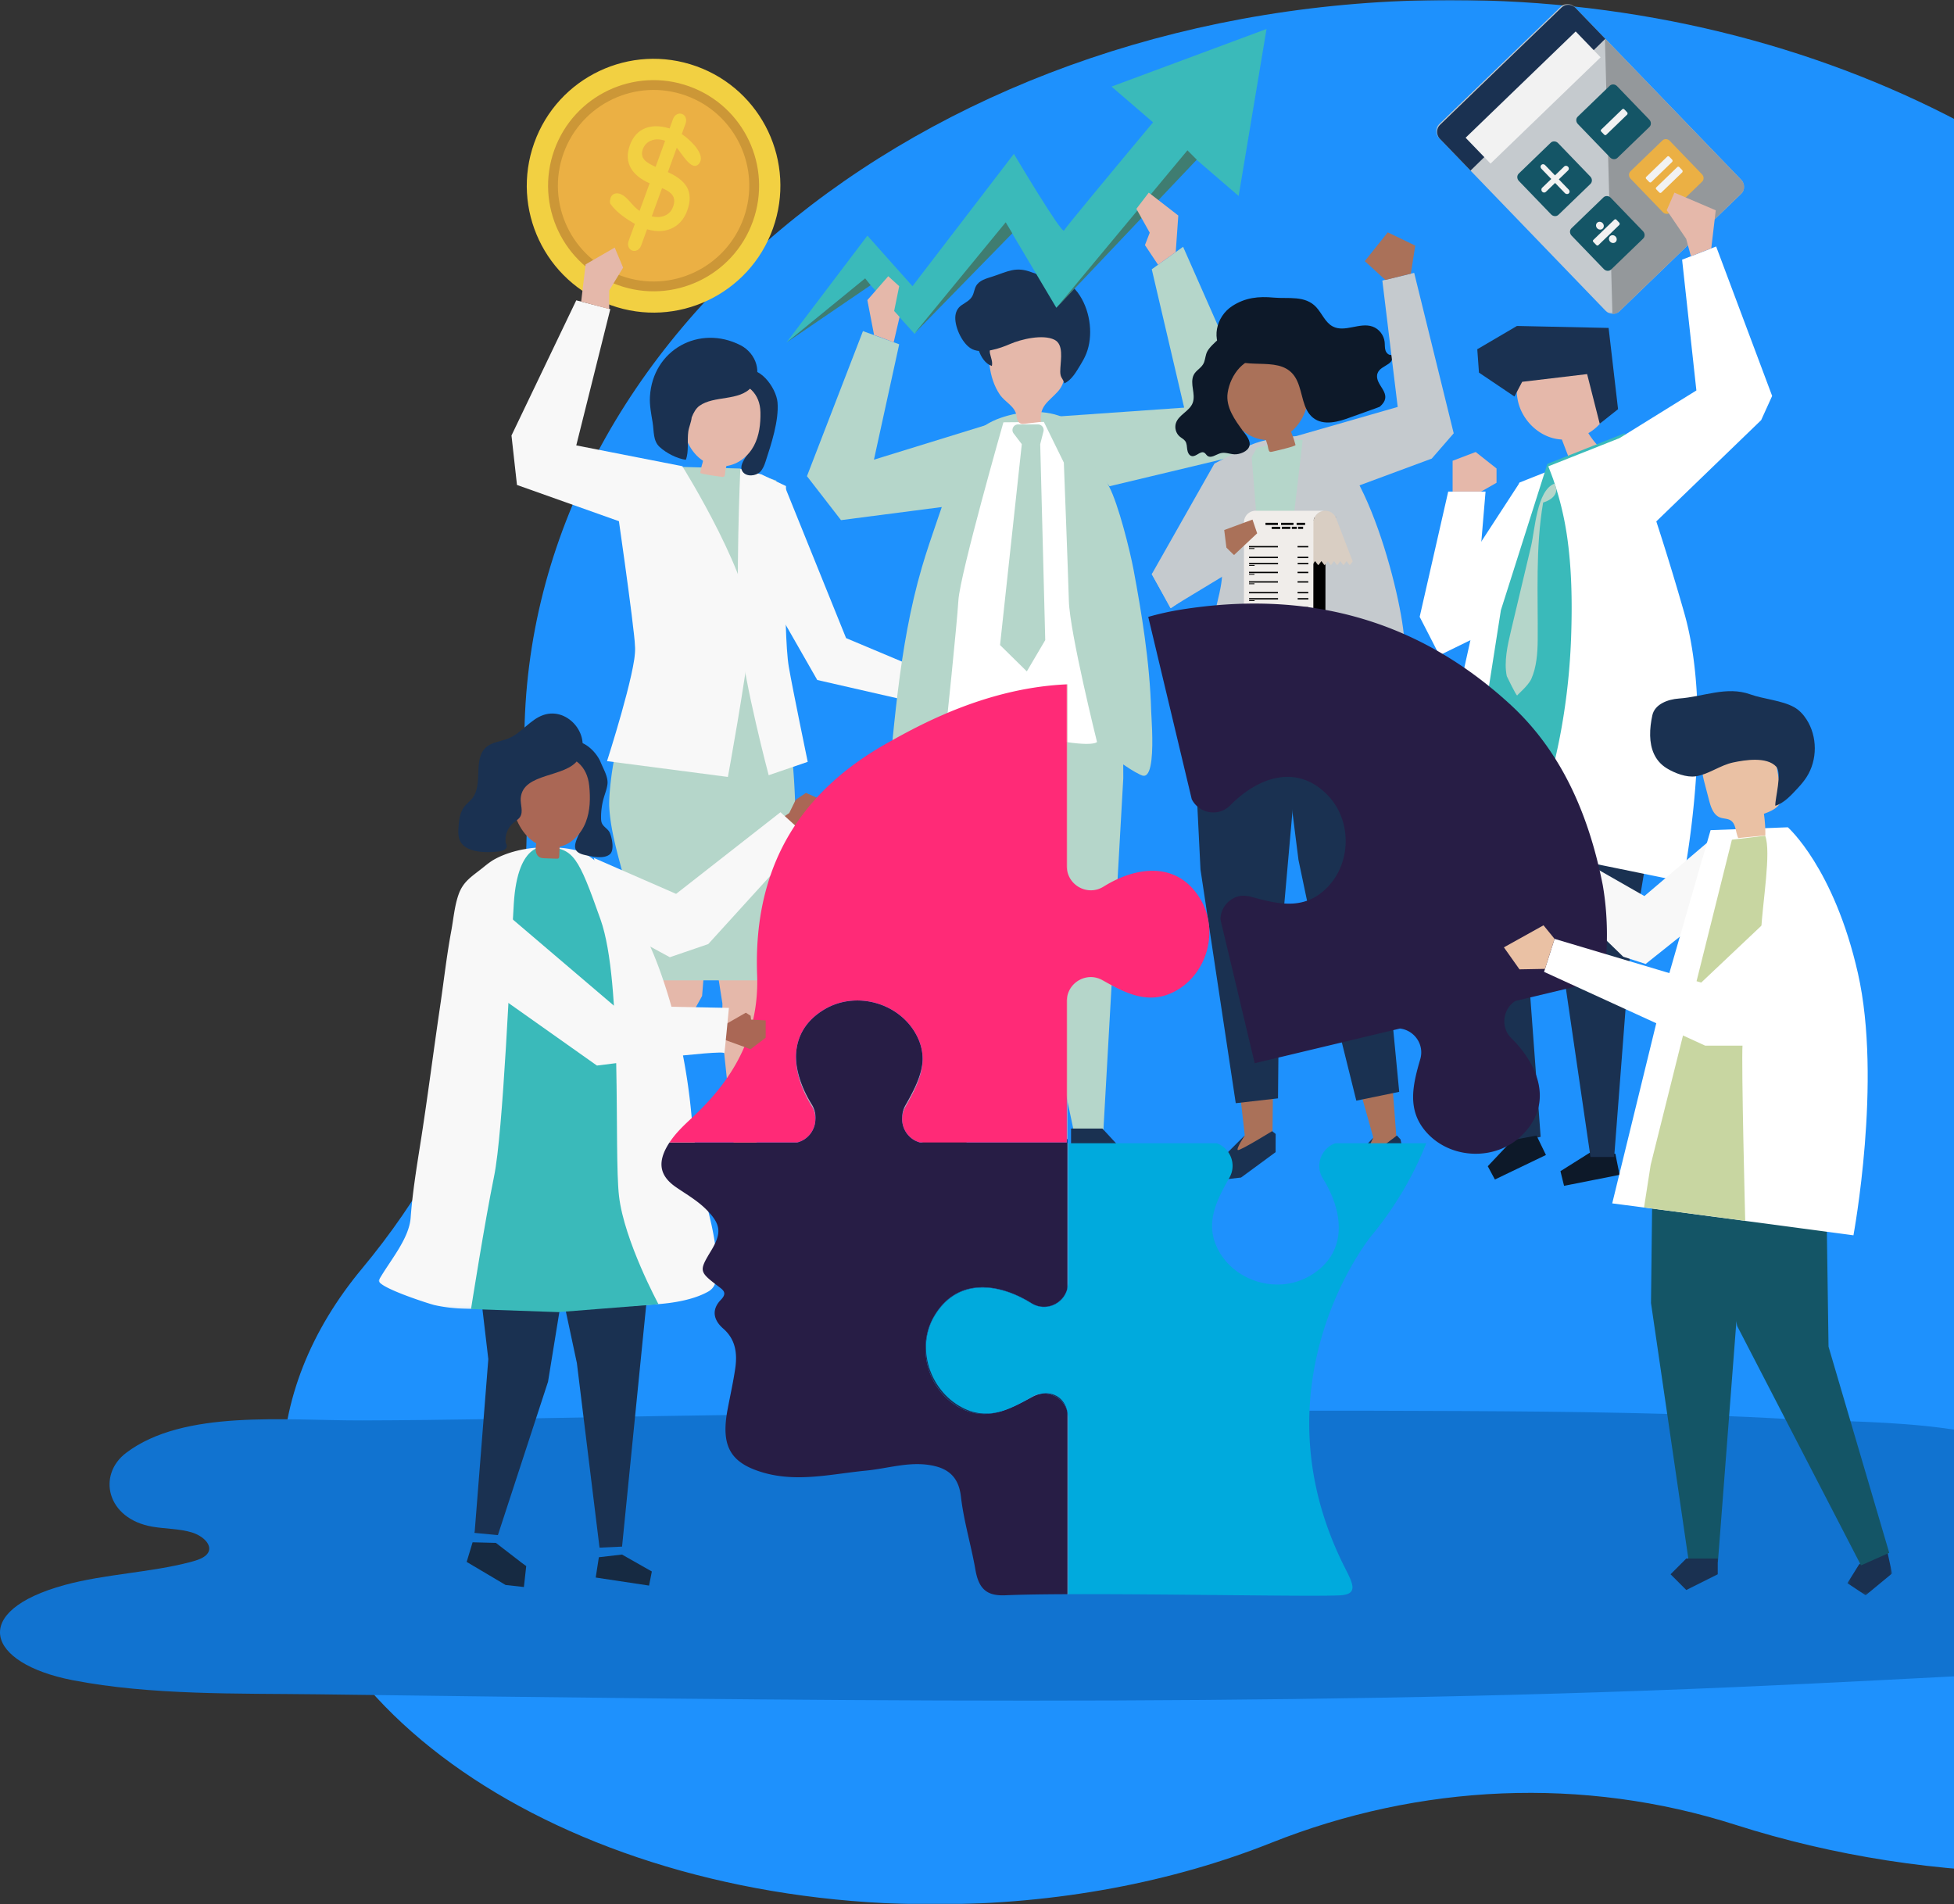 <svg xmlns="http://www.w3.org/2000/svg" xmlns:xlink="http://www.w3.org/1999/xlink" width="748" height="729" viewBox="0 0 748 729">
    <rect x="0" y="0" width="748" height="729" fill="#333333" stroke="none"/>
    <defs>
        <path id="a" d="M0 0h996v729H0z"/>
        <path id="c" d="M.386.514h117.86V119.17H.386z"/>
        <path id="e" d="M0 .096h129.447v176.838H0z"/>
        <path id="g" d="M.198.71h17.107v20.087H.198z"/>
    </defs>
    <g fill="none" fill-rule="evenodd">
        <g transform="translate(108)">
            <mask id="b" fill="#fff">
                <use xlink:href="#a"/>
            </mask>
            <path fill="#1E91FD" d="M865.855 262.855c-39.54-22.937-72.64-55.822-95.068-95.608C715.192 68.634 591.305 0 447.385 0 251.512 0 92.725 127.12 92.725 283.928c0 4.813.15 9.596.447 14.35 4.244 68.219-18.8 134.746-62.564 187.304C11.096 509.017 0 535.922 0 564.532 0 655.367 111.815 729 249.747 729c47.176 0 91.294-8.616 128.927-23.587 56.8-22.599 119.457-25.487 177.691-6.87 37.09 11.855 77.647 18.388 120.142 18.388C852.959 716.93 996 604.329 996 465.43c0-83.107-51.211-156.789-130.145-202.576" mask="url(#b)"/>
        </g>
        <path fill="#1173D0" d="M188.399 543.22c-16.594.266-33.188.467-49.775.517-29.562.088-68.31-4.313-90.375 12.445-11.11 8.439-7.453 25.266 10.17 28.249 4.987.844 10.356.75 15.034 2.188 4.68 1.438 8.386 5.352 5.79 8.34-1.328 1.528-3.883 2.346-6.332 2.989-15.492 4.058-32.664 4.574-48.075 8.768-36.62 9.967-30.298 30 2.993 36.467 29.938 5.814 63.232 5.01 94.098 5.404 180.644 2.304 361.775 5.04 541.418-2.728 38.742-1.674 77.26-3.79 115.835-5.762 17.655-.902 39.75-3.253 39.82-8.522.049-3.669-11.606-6.405-23.093-7.837-20.118-2.508-46.383-4.69-42.581-12.895 1.387-2.993 7.936-5.74 17.031-7.141 7.026-1.084 15.107-1.371 22.724-2.023 7.617-.652 15.425-1.851 18.627-3.984 8.624-5.75-13.093-9.172-28.381-9.696-18.31-.629-33.238-4.67-26.926-10.765 4.397-4.247 18.707-7.119 23.059-11.37 1.75-1.71 1.747-3.549.585-5.301-11.622-17.505-72.334-16.004-94.96-17.315-41.857-2.424-83.903-2.886-125.893-3.103-95.251-.493-190.506.33-285.737 1.606-28.341.38-56.7 1.018-85.056 1.47"/>
        <path fill="#F8F8F8" d="M291 182l9.538 4.495 23.349 57.778L357 258.192 355.302 270l-42.454-9.7-19.527-34.16z"/>
        <path fill="#B5D6CA" d="M349.928 252.12L349 331.2l8.552 101.8h11.626l13.912-93.92L399 245z"/>
        <path fill="#1A3151" d="M370 438.5l-12 6.5-6-6.5 6-6.5h12z"/>
        <path fill="#B5D6CA" d="M429.778 252.12l.222 45.75L422.365 433h-11.32l-18.936-89.671L382 245z"/>
        <path fill="#1A3151" d="M410 438.5l12 6.5 6-6.5-6-6.5h-12z"/>
        <path fill="#B5D6CA" d="M441.03 279.606c.245 7.267.088 16.987-2.969 17.35-.572.068-1.124-.185-1.628-.43-5.316-2.585-9.105-6.24-14.346-8.736-5.492-2.616-11.734-3.986-17.834-4.932-9.1-1.455-18.347-2.328-27.504-2.41-7.87-.07-16.054 3.524-23.495 5.5-2.864.76-5.193 2.85-7.573 4.487-3.513 2.42-5.054 3.378-4.575-1.566.782-8.066 1.594-16.132 2.586-24.175 1.978-16.045 4.67-32.052 9.225-47.584 1.74-5.934 3.747-11.784 5.755-17.634l7.331-21.366c3.038-8.852 8.163-15.088 17.14-18.184 7.756-2.677 17.391-3.408 24.936.337 8.386 4.164 12.376 18.35 16.45 25.931 3.57 6.643 8.071 24.762 9.407 31.924 1.61 8.62 3.095 17.199 4.265 25.755 1.295 9.478 2.209 18.927 2.474 28.32.028 1.04.238 3.943.355 7.413"/>
        <path fill="#FFF" d="M399.6 161.515l-15.49.147s-16.62 58.135-17.231 68.153c-.6 9.836-4.801 49.719-4.801 49.719s17.155.405 36.919 2.815c19.322 4.138 20.946 1.69 20.946 1.69s-10.428-41.917-10.774-53.96c-.354-12.32-1.93-53.003-1.93-53.003l-7.639-15.561z"/>
        <path fill="#B5D6CA" d="M397.356 162.465h-7.626c-1.78 0-2.79 2.04-1.71 3.458l3.131 4.105-8.33 76.896 10.251 10.085 7.05-11.976-1.923-75.005 1.24-4.88a2.152 2.152 0 0 0-2.083-2.683"/>
        <path fill="#E5B8AA" d="M390.206 161.817c.182.158.392.283.634.362.482.158 1.004.1 1.507.042l6.147-.728c-.676-6.28 2.992-7.701 6.566-11.74 3.623-4.094 2.508-9.615 2.304-14.625-.059-1.396-.126-2.833-.715-4.1-1.035-2.221-3.444-3.448-5.783-4.175-5.967-1.857-12.793-1.4-18.048 1.986-1.398.901-2.704 2.033-3.462 3.516-1.167 2.284-.871 5.01-.545 7.557.5 3.912 1.658 7.756 3.868 11.053 2.06 3.073 5.987 4.544 6.438 8.232.117.953.405 2.025 1.09 2.62"/>
        <path fill="#1A3151" d="M378.984 135.363c.347 1.579 1.083 3.175.7 4.745-2.504-.851-4.141-3.415-5.028-6.021-.402-1.181-.695-2.432-.593-3.682.101-1.25.644-2.505 1.63-3.212 1.375-.986 3.843-.598 4.237 1.188.397 1.8-1.471 4.608-.946 6.982"/>
        <path fill="#1A3151" d="M365.687 121.502c.059-1.891.78-3.58 2.468-4.722 1.455-.984 3.133-1.8 4.017-3.364.686-1.214.787-2.716 1.467-3.933 1.232-2.205 3.904-2.855 6.23-3.601 5.816-1.87 8.947-4.028 15.108-1.635 4.38 1.702 10.04 1.93 14.105 4.411 1.698 1.038 3.142 2.702 4.327 4.558 4.108 6.426 5.093 15.462 2.419 22.165-.6 1.5-1.36 2.88-2.173 4.2-1.627 2.642-3.369 5.892-6.248 7.185-.18-1.244-1.108-1.93-1.397-3.154-.208-.88-.138-1.804-.093-2.71.177-3.523 1.257-9.096-2.26-10.844-4.446-2.21-12.788-.217-17.07 1.655-3.79 1.655-10.186 3.808-14.226 2.035-3.75-1.646-6.8-8.207-6.674-12.246"/>
        <path fill="#3ABABA" d="M484.836 11.091L425.5 33.151l15.891 13.675c-14.934 17.898-33.602 40.365-34.066 41.392-.773 1.718-19.205-29.323-19.205-29.323l-38.823 50.655L332.046 90.2l-30.96 40.865 30.034-24.27 19.004 21.023L385.3 85.705l19.072 32.113 52.708-57.493 17.08 14.697 10.676-63.93z"/>
        <path fill="#3F7D71" d="M404.324 117.913l53.803-56.793-3.573-3.576zM350.1 127.589l37.41-38.283-2.522-4.207zM331.185 106.554l-29.844 24.4 31.934-21.775z"/>
        <path fill="#B5D6CA" d="M379.524 162.085l-44.976 13.883 9.668-44.173-13.871-5.048-21.438 55.53 13.03 16.828 45.397-5.889zM404.568 159.459l48.732-3.416-12.398-52.96 11.993-8.61 26.796 60.717-8.006 19.724-46.981 11.225z"/>
        <path fill="#E5B8AA" d="M334.614 128.3l-2.588-13.41 8-9.15 4.19 3.812-1.928 9.484 2.076 2.295-2.26 9.695s-7.516-2.909-7.49-2.726M450.076 96.495l.983-13.992-11.309-8.762-4.74 6.206 5.106 9.127-1.824 4.746 5.013 7.535z"/>
        <path fill="#AA7159" d="M534.6 436.091l.038-.054-.043-.012-2.084-27.34-13.51 2.902 6.698 23.807-3.448 7.241s-1.316 3.632-.086 3.258c1.231-.375 6.563-1.864 6.98-2.26.354-.336 4.046-5.547 5.17-7.137l.285-.405zM474.38 416l2.127 18.613-3.534 4.913.37 3.238 9.47-3.134 4.263-2.127.276-26.266z"/>
        <path fill="#1A3151" d="M490.411 276.532l6.65 52.633 4.119 19.63 18.023 72.53 16.42-3.374-7.605-79.35 3.718-50.468 1.464-13.26 4.04-15.99z"/>
        <path fill="#1A3151" d="M456.897 279.266l2.656 53.58 13.499 89.455 16.172-1.851.504-52.936 8.758-98.973-18.494-7.721-14.797-4.045zM476.507 434.613l-12.498 12.499.96 4.808 10.107-1.156 13.225-9.712.023-6.972-1.352-1.075s-12.243 7.55-13.098 7.238c-.855-.311 2.633-5.63 2.633-5.63M525.683 435.518l-6.34 6.8-3.836 3.051 1.566 5.234 5.613.98 14.786-8.993-1.357-6.439-1.393-1.483s-5.79 4.777-11.23 7.548c-1.539.783 2.19-6.698 2.19-6.698"/>
        <path fill="#C5CACE" d="M476.671 171.335l-11.77 6.109-24.007 42.355 7.324 13.033 10.58-7.33 15.87-21.179z"/>
        <path fill="#C5CACE" d="M473.447 173.625s5.698-6.77 27.265-6.77c21.566 0 37.673 68.36 36.859 80.629-.813 12.269 2.205 39.92 2.205 39.92l-50.459-12.667s-28.475.054-35.393 6.823c-6.918 6.769 13.464-48.308 13.871-61 .407-12.691-1.265-40.59 5.652-46.935"/>
        <path fill="#B5D6CA" d="M496.7 168.397l1.977.088-6.39 54.47-11.108-23.111L479.145 175l2.034-3.665z"/>
        <path fill="#AA7159" d="M467.913 146.56c-1.33-16.512 19.952-19.409 29.434-8.333 6.185 7.225 4.471 20.858-3.116 27.025.105.345.21.664.323.924.578 1.342.99 2.733 1.374 4.157.144.53-8.044 2.38-8.959 2.583-.32.07-.685.134-.95-.044-.512-.342-.627-1.957-.802-2.509l-.62-1.953c-5.165-.22-9.785-3.475-12.504-7.657-2.731-4.202-3.78-9.231-4.18-14.193"/>
        <path fill="#0D1929" d="M474.606 128.189c1.466.588 2.493 1.852 3.388 3.106.535.748 1.058 1.537 1.238 2.43.718 3.567-2.585 4.808-4.624 6.95-2.515 2.642-4.13 6.187-4.656 9.688-.825 5.48 2.806 10.484 5.97 14.749 1.116 1.503 2.977 3.649 2.332 5.707-.655 2.09-3.8 3.186-5.716 3.095-1.751-.082-3.51-.883-5.207-.456-1.797.451-3.738 2.177-5.188.98-.403-.333-.651-.847-1.096-1.12-1.502-.919-3.127 1.637-4.838 1.273-1.053-.223-1.58-1.449-1.732-2.535-.15-1.087-.123-2.267-.742-3.17-.53-.775-1.433-1.177-2.145-1.782-1.409-1.196-2.016-3.29-1.467-5.058 1.019-3.289 5.206-4.58 6.436-7.79.64-1.674.349-3.557.081-5.341-.268-1.785-.487-3.694.27-5.314.936-2.001 3.23-2.733 4.037-4.974.475-1.317.533-2.786 1.167-4.03.837-1.638 3.027-3.573 4.41-4.826 2.193-1.989 5.309-2.696 8.082-1.582"/>
        <path fill="#0D1929" d="M496.58 145.862c2.15 4.686 2.033 10.82 6.023 14.028 4.026 3.238 9.827 1.603 14.585-.216.784-.3 10.796-3.82 10.955-3.955 5.123-4.34-.351-7.322-.943-10.943-.852-5.207 7.286-4.392 5.488-8.936-1.023.25-2.009-.704-2.327-1.732-.319-1.03-.196-2.136-.315-3.207-.29-2.63-2.17-5.026-4.625-5.89-4.898-1.727-10.62 2.381-15.233-.044-2.858-1.504-4.102-4.955-6.304-7.355-4.257-4.64-10.728-3.171-16.268-3.686-5.847-.543-10.907-.03-15.95 3.254-6.25 4.072-8.264 13.132-2.844 18.46 6.954 6.833 19.974.29 26.144 7.618.663.787 1.183 1.666 1.613 2.604"/>
        <path fill="#C5CACE" d="M440.894 219.72l12.189-10.098 23.54-5.468 3.362 9.255-31.946 19.351z"/>
        <path fill="#000" d="M507.316 198.033H485.298a4.493 4.493 0 0 0-4.49 4.443l-.002.053.003.054v89.586l-3.976.617 1.037 1.428a5.762 5.762 0 0 0 4.661 2.376h19.784c-.966 0-1.87-.254-2.656-.695a5.39 5.39 0 0 0 2.31.523 5.419 5.419 0 0 0 3.806-1.557c1.442-1.413 1.541-2.993 1.541-4.887l.096-87.445a4.494 4.494 0 0 1 4.491-4.496h-4.587z"/>
        <path fill="#D9CEC3" d="M517.815 214.902l-6.283-16.344h-.003a4.491 4.491 0 0 0-4.249-3.049 4.492 4.492 0 0 0-4.409 3.645l-.43.03v16.935l.997-1.324 1.099 1.463h.21l1.1-1.463 1.1 1.463h.21l1.1-1.463 1.1 1.463h.21l1.1-1.463 1.099 1.463h.211l1.1-1.463 1.1 1.463h.21l1.1-1.463 1.099 1.463h.21l1.02-1.356z"/>
        <path fill="#F0EDEA" d="M502.693 195.51H480.674a4.492 4.492 0 0 0-4.489 4.441l-.003.054.003.054v92.278h17.355a5.423 5.423 0 0 0 3.806 1.557 5.423 5.423 0 0 0 3.805-1.557c1.442-1.413 1.542-2.994 1.542-4.887l.095-87.445a4.494 4.494 0 0 1 4.492-4.496h-4.587z"/>
        <path fill="#D9CEC3" d="M492.25 288.62c0-.51.075-1.002.206-1.47h-.207l-20.04 3.112 1.038 1.428a5.758 5.758 0 0 0 4.66 2.376h19.785a5.444 5.444 0 0 1-5.443-5.447"/>
        <path fill="#000" d="M484.441 200.955h4.756v-.826h-4.756zM490.395 200.955h4.755v-.826h-4.755zM496.347 200.955h3.25v-.826h-3.25zM486.819 202.486h3.25v-.827h-3.25zM490.69 202.466h3.25v-.826h-3.25zM494.524 202.466h1.908v-.826h-1.908zM496.925 202.466h1.908v-.826h-1.908zM478.123 213.64h11.074v-.517h-11.074zM478.123 209.532h11.074v-.517h-11.074zM478.123 210.139h2.098v-.31h-2.098zM496.715 209.532h4.104v-.517h-4.104zM478.161 215.988h11.074v-.517h-11.074zM478.162 216.595h2.098v-.31h-2.098zM496.754 215.988h4.104v-.517h-4.104zM478.123 219.398h11.074v-.518h-11.074zM478.123 220.005h2.098v-.31h-2.098zM496.715 219.398h4.104v-.518h-4.104zM496.715 213.64h4.104v-.517h-4.104zM478.123 227.126h11.074v-.517h-11.074zM478.123 223.019h11.074v-.517h-11.074zM478.123 223.625h2.098v-.31h-2.098zM496.715 223.019h4.104v-.517h-4.104zM478.161 229.474h11.074v-.516h-11.074zM478.162 230.081h2.098v-.31h-2.098zM496.754 229.474h4.104v-.516h-4.104zM478.123 232.884h11.074v-.517h-11.074zM478.123 233.492h2.098v-.31h-2.098zM496.715 232.884h4.104v-.517h-4.104zM496.715 227.126h4.104v-.517h-4.104zM478.123 240.612h11.074v-.516h-11.074zM478.123 236.505h11.074v-.517h-11.074zM478.123 237.113h2.098v-.31h-2.098zM496.715 236.505h4.104v-.517h-4.104zM478.161 242.96h11.074v-.516h-11.074zM478.162 243.568h2.098v-.31h-2.098zM496.754 242.96h4.104v-.516h-4.104zM478.123 246.371h11.074v-.516h-11.074zM478.123 246.978h2.098v-.31h-2.098zM496.715 246.371h4.104v-.516h-4.104zM496.715 240.612h4.104v-.516h-4.104zM478.123 254.099h11.074v-.517h-11.074zM478.123 249.992h11.074v-.517h-11.074zM478.123 250.6h2.098v-.31h-2.098zM496.715 249.992h4.104v-.517h-4.104zM478.161 256.447h11.074v-.516h-11.074zM478.162 257.055h2.098v-.31h-2.098zM496.754 256.447h4.104v-.516h-4.104zM478.123 259.858h11.074v-.517h-11.074zM478.123 260.465h2.098v-.31h-2.098zM496.715 259.858h4.104v-.517h-4.104zM496.715 254.099h4.104v-.517h-4.104zM478.123 267.24h11.074v-.517h-11.074zM478.123 263.133h11.074v-.517h-11.074zM478.123 263.74h2.098v-.31h-2.098zM496.715 263.133h4.104v-.517h-4.104zM478.161 269.588h11.074v-.516h-11.074zM478.162 270.196h2.098v-.31h-2.098zM496.754 269.588h4.104v-.516h-4.104zM478.123 272.998h11.074v-.517h-11.074zM478.123 273.606h2.098v-.31h-2.098zM496.715 272.998h4.104v-.517h-4.104zM496.715 267.24h4.104v-.517h-4.104zM478.123 276.231h11.074v-.516h-11.074zM478.161 278.58h11.074v-.517h-11.074zM478.162 279.187h2.098v-.31h-2.098zM496.754 278.58h4.104v-.517h-4.104zM478.123 281.99h11.074v-.517h-11.074zM478.123 282.596h2.098v-.31h-2.098zM496.715 281.99h4.104v-.517h-4.104zM496.715 276.231h4.104v-.516h-4.104z"/>
        <path fill="#FFF" d="M581.707 184.802l-19.15 29.42-12.466 23.83 4.56 9.236 16.584-4.642z"/>
        <path fill="#1A3151" d="M604.653 288.701v14.897l-19.847 64.556 4.962 67.038-12.405 2.483-19.847-81.936.76-24.106 9.164-49.166z"/>
        <path fill="#0D1929" d="M578.992 436.402l-9.47 10.03 2.736 5.084 19.538-9.386-3.598-7.43zM609.019 440.982l-11.672 7.344 1.38 5.607 21.26-4.203-1.63-8.095z"/>
        <path fill="#FFF" d="M581.643 184.727l29.526-11.723s10.494 26.086 22.424 67.871c11.929 41.787-5.54 94.978-5.54 94.978s-67.643-16.09-81.151-18.743l16.943-76.381 17.798-56.002z"/>
        <path fill="#1A3151" d="M588.909 306.34L608.85 442.9h9.065l5.725-74.488 12.405-74.487z"/>
        <path fill="#E5B8AA" d="M580.666 143.73c8.039.593 15.557-6.015 23.469-4.375 5.145 1.067 9.207 5.634 10.776 10.78.733 2.4.992 5.015.276 7.4-.465 1.548-1.322 2.944-2.331 4.184-1.351 1.657-3 3.035-4.832 4.093a31.651 31.651 0 0 0 3.441 4.57l-11.123 4.262-2.458-6.396a16.968 16.968 0 0 1-3.315-.503c-6.582-1.71-12.04-7.48-13.508-14.283-.688-3.186-.556-6.483-.395-9.731"/>
        <path fill="#1A3151" d="M582.695 146.158l24.86-2.956 4.823 19.004 7.02-5.575-3.617-31.096-35.081-.757-15.192 8.918.644 8.938 13.583 9.151z"/>
        <path fill="#3ABABA" d="M592.344 177.587l29.527-11.723s10.494 26.086 22.423 67.872c11.929 41.786-5.54 94.976-5.54 94.976s-60.508-29.922-74.016-32.575l9.808-62.548 17.798-56.002z"/>
        <path fill="#FFF" d="M644.74 234.628c-11.929-41.786-22.26-67.915-22.26-67.915l-29.69 11.766-.047.151c.654 1.708 1.337 3.405 1.93 5.136a118.762 118.762 0 0 1 5.128 21.007c1.867 12.555 2.063 25.464 1.662 38.135-.385 12.157-1.637 24.29-3.796 36.261-2.852 15.826-7.401 31.246-13.264 46.172a78944.14 78944.14 0 0 1 59.784 12.188s12.482-61.114.552-102.901"/>
        <path fill="#B5D6CA" d="M578.427 241.393c-1.336 5.627-2.766 11.966-1.625 17.437 0 0 3.683 7.702 4 7.386.013-.246 4.199-3.705 5.37-6.284 1.999-4.397 2.428-9.888 2.47-14.849.148-17.605-.893-35.353 2.074-52.708 3.462-1.053 6.43-3.601 4.301-7.218-6.737 2.556-7.45 17.732-8.92 23.93l-7.67 32.306"/>
        <g transform="translate(549.418 1)">
            <mask id="d" fill="#fff">
                <use xlink:href="#c"/>
            </mask>
            <path fill="#C5CACE" d="M117.205 73.068l-46.764 45.15c-1.422 1.373-3.771 1.247-5.244-.282L1.519 51.872C.045 50.343.004 47.99 1.427 46.616L48.19 1.466C49.613.094 51.961.22 53.435 1.75l63.678 66.064c1.473 1.53 1.515 3.882.092 5.255" mask="url(#d)"/>
        </g>
        <path fill="#94989B" d="M666.53 68.813l-52.164-54.12 2.868 105.47c.957.057 1.908-.254 2.625-.945l46.764-45.15c1.423-1.373 1.381-3.726-.092-5.255"/>
        <path fill="#145566" d="M608.83 70.401l-12.246 11.823c-.762.736-2.02.668-2.81-.151l-12.34-12.804c-.79-.819-.812-2.08-.05-2.815L593.63 54.63c.762-.735 2.02-.668 2.81.151l12.34 12.804c.79.819.812 2.08.05 2.815M631.408 48.603l-12.245 11.823c-.763.736-2.02.669-2.811-.151l-12.34-12.804c-.79-.819-.813-2.079-.05-2.815l12.246-11.823c.761-.735 2.02-.668 2.809.151l12.341 12.804c.79.819.811 2.08.05 2.815M629.006 91.333l-12.246 11.822c-.763.736-2.02.669-2.81-.15L601.61 90.2c-.791-.82-.813-2.08-.05-2.816l12.245-11.822c.762-.736 2.02-.668 2.81.15l12.34 12.804c.79.819.812 2.08.05 2.816"/>
        <path fill="#EBB044" d="M651.583 69.534l-12.246 11.823c-.762.736-2.02.669-2.81-.15l-12.34-12.804c-.79-.82-.812-2.08-.05-2.816l12.246-11.822c.761-.736 2.02-.668 2.809.15l12.341 12.804c.79.82.812 2.08.05 2.815"/>
        <path fill="#F2F2F2" d="M595.257 67.133l3.477-3.358a.996.996 0 0 1 .76-.296c.29.013.54.128.752.348.211.22.313.466.305.74-.007.272-.124.517-.347.732l-3.478 3.357 3.722 3.862c.238.247.366.508.384.783.017.274-.082.516-.3.726-.19.184-.438.264-.74.238a1.177 1.177 0 0 1-.771-.369l-3.722-3.861-3.458 3.34c-.224.215-.474.323-.75.325-.277.001-.52-.108-.732-.327a1.058 1.058 0 0 1-.295-.769c0-.305.102-.557.307-.754l3.459-3.339-3.712-3.85c-.239-.248-.363-.512-.375-.793a.923.923 0 0 1 .299-.726c.218-.209.463-.3.736-.273.273.028.53.166.768.413l3.712 3.85zM614.91 51.568a.52.52 0 0 1-.426.162c-.156-.014-.306-.097-.453-.248l-1.051-1.092a.593.593 0 0 1-.189-.415c.001-.146.066-.282.194-.404l7.941-7.668c.147-.142.3-.215.454-.22a.549.549 0 0 1 .423.189l1.052 1.091c.119.124.179.282.179.474 0 .191-.06.346-.183.463l-7.941 7.668zM632.134 69.686a.521.521 0 0 1-.426.163c-.156-.015-.307-.098-.453-.249l-1.052-1.092a.596.596 0 0 1-.187-.415c0-.146.064-.281.193-.404l7.942-7.668c.146-.142.298-.215.454-.22a.55.55 0 0 1 .422.189l1.052 1.09c.12.125.179.283.179.475s-.06.346-.182.463l-7.942 7.668zM635.99 73.686a.521.521 0 0 1-.427.162c-.156-.015-.306-.098-.452-.248l-1.052-1.092a.592.592 0 0 1-.188-.416c0-.146.064-.28.193-.403l7.942-7.668c.146-.142.298-.215.454-.22a.554.554 0 0 1 .422.189l1.052 1.09c.12.125.179.282.179.474a.61.61 0 0 1-.182.464l-7.942 7.668zM611.89 93.82a.519.519 0 0 1-.425.163c-.156-.014-.307-.098-.453-.248l-1.051-1.092a.593.593 0 0 1-.189-.415c0-.147.065-.282.193-.404l7.942-7.668c.147-.142.299-.215.454-.22a.551.551 0 0 1 .423.189l1.051 1.091c.12.124.18.281.18.473 0 .192-.061.347-.183.464l-7.942 7.668zM613.485 85.399c.59.612.607 1.553.038 2.103-.57.55-1.51.5-2.1-.112-.59-.612-.606-1.555-.037-2.104.57-.55 1.509-.5 2.1.113M618.432 90.531c.591.612.607 1.554.038 2.104-.57.55-1.51.5-2.1-.113-.59-.612-.606-1.553-.037-2.103.57-.55 1.51-.5 2.1.112"/>
        <path fill="#1A3151" d="M614.522 14.855l-51.6 50.45-11.71-12.147a3.846 3.846 0 0 1 .099-5.433L597.7 2.937a3.837 3.837 0 0 1 5.429.098l11.393 11.82z"/>
        <path fill="#F2F2F2" d="M612.723 21.94l-42.14 40.684-9.541-9.898 42.14-40.686z"/>
        <path fill="#FFF" d="M619.988 167.7l29.394-18.236-5.465-50.061 13.03-5.048 21.438 57.213-4.204 9.255-40.29 38.913z"/>
        <path fill="#E5B8AA" d="M655.083 95.077l1.713-14.572-15.821-6.764-2.943 6.731 7.451 10.958 1.804 6.667z"/>
        <path fill="#FFF" d="M565.734 223.084l2.943-34.916h-14.292l-10.929 47.958 7.566 14.724 12.168-5.951z"/>
        <path fill="#E5B8AA" d="M556.067 188.168v-11.78l8.826-3.366 7.987 6.311v5.468l-5.885 3.367z"/>
        <path fill="#EBB044" d="M263.795 33.038c-21-7.517-44.111 3.426-51.622 24.442-7.512 21.017 3.422 44.148 24.422 51.665 20.998 7.518 44.11-3.425 51.622-24.442 7.511-21.016-3.423-44.147-24.422-51.665"/>
        <path fill="#CC9737" d="M237.86 105.605c-19.045-6.818-28.963-27.797-22.15-46.858 6.812-19.061 27.774-28.987 46.82-22.169 19.045 6.819 28.962 27.798 22.15 46.86-6.813 19.06-27.775 28.985-46.82 22.167m27.16-75.994c-22.89-8.194-48.084 3.734-56.272 26.644-8.188 22.909 3.731 48.123 26.622 56.317 22.89 8.196 48.084-3.733 56.271-26.643 8.188-22.909-3.73-48.123-26.621-56.318"/>
        <path fill="#F2D042" d="M236.595 109.145c-21-7.517-31.934-30.648-24.422-51.664 7.51-21.017 30.622-31.96 51.622-24.442 21 7.517 31.933 30.648 24.422 51.664-7.511 21.016-30.624 31.96-51.622 24.442m29.945-83.789c-25.238-9.035-53.016 4.118-62.043 29.377-9.027 25.26 4.114 53.06 29.352 62.095 25.239 9.035 53.016-4.118 62.044-29.377 9.027-25.259-4.114-53.06-29.353-62.095"/>
        <path fill="#F2D042" d="M233.691 78.066c-.347-.493-.184-1.201-.07-1.856.292-1.663 1.692-2.496 3.305-2.117 2.42.568 4.153 3.196 5.892 4.965 1.43 1.455 3.188 2.563 5.276 3.324 2.235.816 4.226.925 5.973.329 1.746-.597 2.942-1.782 3.588-3.555.655-1.799.577-3.276-.232-4.432-.81-1.156-2.531-2.215-5.167-3.177l-1.74-.635c-4.302-1.57-7.254-3.664-8.854-6.286-1.602-2.622-1.78-5.642-.534-9.062 1.217-3.343 3.265-5.537 6.142-6.583 2.877-1.044 6.309-.84 10.294.614 1.624.592 3.18 1.469 4.67 2.63 3.095 2.412 7.868 7.37 5.366 10.413-2.853 3.468-6.889-4.536-8.711-6.254-1.067-1.006-2.454-1.82-4.162-2.443-1.982-.724-3.771-.781-5.366-.172-1.596.608-2.689 1.724-3.28 3.344-.58 1.596-.374 2.963.622 4.1.995 1.138 3.53 2.508 7.605 4.11 4.34 1.727 7.211 3.815 8.613 6.263 1.401 2.448 1.451 5.458.15 9.03-1.245 3.42-3.36 5.747-6.342 6.983-2.982 1.236-6.371 1.162-10.167-.223-1.202-.44-2.492-1.06-3.87-1.865-2.568-1.497-6.606-4.048-9-7.445"/>
        <path fill="#F2D042" d="M242.036 95.931l-.048-.018c-1.31-.478-1.924-2.094-1.372-3.61l17.052-46.814c.552-1.515 2.062-2.357 3.372-1.88l.048.017c1.31.479 1.924 2.096 1.372 3.612L245.41 94.05c-.553 1.517-2.064 2.359-3.373 1.881"/>
        <path fill="#0D1929" d="M302.069 451.585l-9.964-9.21c-2.891-1.465-5.949-2.487-8.427-2.456-1.8.023-3.293.6-4.194 1.967-.865 1.313-1.04 3.041-.451 4.442.215.512.521.97.865 1.403a45.232 45.232 0 0 0 1.623 1.784c2.063 2.236 5.518 5.879 6.889 6.702 2.012 1.208 6.438 4.43 11.669.806l-.062-.052c1.902-1.288 2.462-3.406 2.052-5.386"/>
        <path fill="#E5B8AA" d="M294.247 371.368l-.804 11.559-3.948 56.274 3.948 6.546s.804 5.235-5.23 4.832c-1.796-.12-8.154-8.21-8.154-8.21l.918-3.708-4.474-42.254.04-12.272-2.14-13.627 19.844.86z"/>
        <path fill="#0D1929" d="M231.084 437.295c-1.855-.584-3.582-.494-4.967.605-1.33 1.056-2.092 2.77-1.96 4.407.091 1.116.563 2.149 1.028 3.157 2.406 5.22 9.155 17.02 16.898 14.859 3.253-.91 4.485-4.235 3.825-7.17-.996-4.426-8.621-13.905-14.824-15.858"/>
        <path fill="#E5B8AA" d="M270.112 364.618l-1.348 16.644-32.645 58.825s4.692 8.206 1.716 8.918c-2.976.712-11.703-1.773-11.722-11.037 3.432-11.22 16.923-49.32 16.923-49.32l6.318-9.83-.092-18.476 20.85 4.276z"/>
        <path fill="#B5D6CA" d="M233.229 308.904c-.258-4.907 1.31-17.709 2.922-22.296 5.872-16.726 7.004-24.97 7.004-38.584 0-13.614-6.035-56.78-6.035-56.78l20.967-12.596 25.135.706 13.957 4.606s2.954 54.31 3.794 71.813c.598 12.491 1.465 23.31 2.606 37.784 0 0 3.199 33.012-1.743 68.4 0 0-1.104 11.752-1.599 12.782-.065.349-.102.537-.102.537H244.043v-20.168a786.487 786.487 0 0 1-5.321-19.494c-2.153-8.285-5.015-17.605-5.493-26.71"/>
        <path fill="#F8F8F8" d="M245.051 182.452l-9.54 7.18s7.257 49.716 7.645 58.392c.387 8.676-10.784 43.344-10.784 43.344l46.27 6.04s6.807-37.024 8.765-55.417c1.959-18.392-26.037-63.23-26.037-63.23l-16.319 3.691z"/>
        <path fill="#F8F8F8" d="M291.439 181.58l9.444 4.484s-1.33 55.266 1.093 69.303c1.476 8.557 7.222 36.265 7.222 36.265l-14.943 5.118s-9.199-34.66-11.027-53.052c-1.828-18.393.164-64.132.164-64.132l8.047 2.013z"/>
        <path fill="#1A3151" d="M289.607 161.334c1.225 4.748-1.59 9.439-4.052 13.444-1.006 1.636-2.565 3.913-1.268 5.78 1.455 2.09 5.064 1.672 6.653.109 1.121-1.104 1.672-2.601 2.15-4.06 2.144-6.54 5.138-15.7 4.552-22.575-.47-5.512-7.223-15.302-14.181-11.799-1.263.636-2.073 1.83-2.765 3.004-.415.702-.814 1.437-.897 2.237-.328 3.192 2.748 4.013 4.768 5.729 2.492 2.115 4.257 5.098 5.04 8.13"/>
        <path fill="#E5B8AA" d="M277.997 178.391c4.646-.59 8.53-3.842 10.61-7.755 2.078-3.914 2.574-8.417 2.492-12.809-.27-14.614-19.632-15.425-27.16-4.924-6.56 9.154.546 27.206 14.058 25.488"/>
        <path fill="#1A3151" d="M264.779 159.802c-.16 1.77-1.06 3.646-1.308 5.465-.455 3.347.292 7.69-.931 10.747-3.395-.465-7.524-2.59-10.04-4.923-2.57-2.382-2.107-5.922-2.68-9.43-.532-3.246-1.21-6.506-1.024-9.79 1.015-17.972 18.935-27.8 34.723-19.693 5.973 3.067 8.585 10.863 4.192 15.985-4.726 5.509-14.328 3.12-19.987 7.208-1.255.907-2.221 2.536-2.945 4.431"/>
        <path fill="#E5B8AA" d="M278.386 176.884l-.707 3.263c-.109.499-.067 1.927-.497 2.269-.223.178-.556.152-.85.115-.839-.103-8.353-1.06-8.271-1.539.219-1.281.465-2.538.865-3.763.322-.99.446-2.85 1.042-3.601 1.277.873 2.596 1.414 4.1 1.84 1.45.412 2.909.8 4.372 1.162-.018.085-.037.169-.054.254"/>
        <path fill="#F8F8F8" d="M261.37 178.492l-40.772-7.994 13.03-52.164-13.03-3.366-24.8 51.745 2.101 18.93 44.977 15.986z"/>
        <path fill="#E5B8AA" d="M222.475 115.453l1.698-14.248 11.137-6.43 3.216 7.674-5.318 8.733v7.151z"/>
        <path fill="#C5CACE" d="M495.538 167.133l39.511-11.358-5.885-48.38 12.19-2.944 15.133 61.42-8.407 9.676-34.048 12.62-14.921-20.403z"/>
        <path fill="#AA7159" d="M540.072 104.772l1.696-10.753-10.521-5.076-8.799 11.018 7.897 7.215zM472.4 212.462c.019.105-2.924-2.84-2.924-2.84l-.84-6.73 10.824-3.997 1.785 5.258-8.846 8.31z"/>
        <path fill="#AA6755" d="M304.593 306.162l3.931-2.649 4.495 2.002 2.244 4.188-1.585 3.19-4.024 1.779 1.393.541-.391 1.143-6.24 2.054c-1.264-1.647-5.955-3.323-6.633-4.205l4.35-2.98 2.46-5.063z"/>
        <path fill="#1A3151" d="M221.523 459.925l-43.575-16.038 8.982 76.398-5.205 65.913-.139.438.104.012-.012.144 8.596.82.002-.008.32.035 19.193-58.724 10.16-62.553z"/>
        <path fill="#162A42" d="M189.827 590.616l-8.914-.226-2.277 7.528.225.068-.057.006 14.738 8.74 7.007.78.892-8.015-1.894-1.388z"/>
        <path fill="#1A3151" d="M251.205 461.237l-13.078 130.808-8.625.393-8.665-70.631-15.022-70.343z"/>
        <path fill="#162A42" d="M238.105 595.083l11.425 6.483-1.07 5.395-20.414-3.08 1.201-7.773z"/>
        <path fill="#F8F8F8" d="M232.01 353.147l24.406 13.28 14.712-5.042 37.642-41.418-10-9.047-39.95 31.255-31.447-13.731z"/>
        <g transform="translate(145 324.18)">
            <mask id="f" fill="#fff">
                <use xlink:href="#e"/>
            </mask>
            <path fill="#F8F8F8" d="M126.634 169.908c2.758-1.916 2.817-5.252 2.813-8.594-.01-6.274-1.138-12.688-2.574-18.786-2.737-11.439-5.84-25.216-7.203-40.038-3.526-38.309-15.613-64.017-15.613-64.017l-3.9-10.409a100.45 100.45 0 0 0-2.42-4.01C92.866 16.401 84.408 3.4 75.362 1.272c-.19-.045-.38-.088-.57-.13C65.28-.945 53.093.024 44.498 4.652c-1.631.879-3.082 2.048-4.522 3.21-4.203 3.394-7.631 5.231-9.443 10.401-1.572 4.49-1.939 9.389-2.806 14.041-1.762 9.453-2.814 19.018-4.22 28.525-2.64 17.829-4.88 35.715-7.703 53.516-1.452 9.162-2.916 18.34-3.602 27.597-.607 8.185-7.985 16.496-12.131 23.832-1.443 2.552 19.277 9.166 21.134 9.6 8.595 2.002 17.738 1.49 26.599 1.53a823.002 823.002 0 0 0 58.211-1.796c6.438-.427 14.372-1.657 20.085-4.865.189-.106.366-.217.533-.334" mask="url(#f)"/>
        </g>
        <path fill="#3ABABA" d="M209.126 324.276s-10.937-2.955-12.448 21.744c-1.51 24.7-4.03 87.203-7.555 104.34-3.525 17.138-8.814 50.754-8.814 50.754l33.493 1.165 38.277-3.024s-13.095-24.195-15.11-41.333c-2.014-17.139 1.511-81.658-7.05-105.853-8.562-24.195-10.36-27.358-20.793-27.793"/>
        <path fill="#1A3151" d="M224.381 304.708c1.655 4.973-.74 10.276-2.842 14.808-1.864 4.019-2.513 6.664 2.22 7.749 2.667.61 7.399 1.75 9.738-.293 1.77-1.548.776-6.33-.085-8.229-.658-1.45-2.4-2.187-3.02-3.654-.255-.605-.292-1.277-.3-1.933a26.724 26.724 0 0 1 1.094-7.94c.518-1.745 1.218-3.46 1.374-5.273.227-2.63-1.631-5.696-2.609-8.114-1.817-4.497-8.142-10.528-13.437-6.998-1.206.804-1.908 2.162-2.496 3.488-.35.792-.683 1.618-.693 2.484-.041 3.451 3.109 4.035 5.284 5.678 2.683 2.026 4.716 5.053 5.772 8.227"/>
        <path fill="#AA6755" d="M214.309 324.114c4.593-1.083 8.185-4.944 9.91-9.34 1.727-4.396 1.816-9.27 1.34-13.969-1.589-15.636-21.024-14.632-27.605-2.648-5.736 10.444 2.998 29.105 16.355 25.957"/>
        <path fill="#AA6755" d="M214.304 322.428l-.232 5.344c-.01.26-.032.547-.215.734-.207.213-.541.216-.838.206l-4.352-.15c-.718-.025-1.466-.058-2.1-.398-1.387-.745-1.674-2.627-1.452-4.187.22-1.56.78-3.133.45-4.673 2.995 1.476 5.84-1.861 8.834-.384l-.095 3.508z"/>
        <path fill="#1A3151" d="M208.036 273.696c-5.103 1.736-8.375 6.901-13.356 8.965-2.855 1.183-6.235 1.333-8.565 3.366-5.223 4.555-1.026 14.113-5.315 19.555-.892 1.132-2.095 1.988-2.99 3.117-1.933 2.434-2.185 5.758-2.358 8.862-.039.699-.046 1.46.075 2.162.671 7.17 11.07 6.713 15.2 6.254 4.533-.504 3.023-3.024 3.023-3.024l-.165-.202c-.435-2.91.76-6.015 3.046-7.869.848-.688 1.85-1.236 2.448-2.15 1.342-2.052.062-4.77.259-7.214.794-9.844 17.301-7.735 21.96-14.743 5.713-8.594-3.624-20.355-13.262-17.079"/>
        <path fill="#EAC1A4" d="M597.576 328.742l-5.74-3.214-1.49-5.61-1.349-.288-.421 1.647-2.567-4.303-3.832-1.359-4.433 3.1-1.647 5.343 3.542 4.08 6.073 2.093 7.667 4.739z"/>
        <path fill="#F8F8F8" d="M598.118 325.09l-8.605 10.2 31.865 30.94 8.59 2.774 36.594-29.205-9.787-19.998-27.292 23.214z"/>
        <g transform="translate(706.994 589.872)">
            <mask id="h" fill="#fff">
                <use xlink:href="#g"/>
            </mask>
            <path fill="#1A3151" d="M16.027 6.577l1.278 5.867-10.126 8.353-6.98-4.623 4.424-7.11L14.75.71z" mask="url(#h)"/>
        </g>
        <path fill="#145566" d="M687.607 416.06l11.3 26.078 1.065 73.37 23.234 78.92-10.804 4.794-47.41-91.636-5.397-29.024-2.145-61.129z"/>
        <path fill="#145566" d="M632.9 421.905l-.89 76.892 14.48 99.14h11.132l7.03-91.478 15.234-91.479z"/>
        <path fill="#1A3151" d="M657.557 596.61v6.025l-12.038 6.024-6.02-6.024 6.02-6.024z"/>
        <path fill="#FFF" d="M654.822 317.787l29.572-1.096s17.69 15.534 26.832 55.902c9.31 41.104-1.72 100.278-1.72 100.278s-79.335-10.582-92.343-12.217l19.846-81.158 17.813-61.71z"/>
        <path fill="#EAC1A4" d="M665.42 320.81l10.36-1.013a52.128 52.128 0 0 0-.551-8.281c2.879-1.01 6.207-2.523 6.712-5.535.16-.948-.003-1.917-.166-2.865l-2.012-11.755c-.232-1.355-.48-2.75-1.214-3.912-1.29-2.038-3.796-2.933-6.17-3.35-6.06-1.06-12.667.245-17.371 4.212-1.252 1.055-2.385 2.325-2.939 3.867-.853 2.378-.22 5.002.417 7.447.59 2.256 1.177 4.513 1.766 6.769.677 2.595 1.656 5.546 4.152 6.522 1.326.518 2.891.37 4.09 1.136 2.117 1.35 1.827 4.5 2.926 6.758"/>
        <path fill="#1A3151" d="M631.682 281.65c-.067-2.687.31-5.405.846-7.854.92-4.21 5.883-6.101 10.178-6.4 9.276-.643 18.229-4.853 27.287-1.604 5.178 1.857 12.132 2.303 16.818 4.921 1.957 1.093 3.518 2.8 4.733 4.684 4.21 6.528 4.223 15.523.027 22.062-.94 1.466-2.066 2.806-3.249 4.087-2.448 2.65-5.376 5.922-8.738 6.9-.077-3.01 2.675-12.498.37-14.968-3.66-3.92-11.951-2.565-16.5-1.608-4.961 1.045-9.388 4.554-14.307 5.3-3.54.535-8.052-1.209-11.06-3.043-4.71-2.875-6.284-7.625-6.405-12.478"/>
        <path fill="#C8D6A1" d="M662.979 321.446L631.89 445.897l-2.548 16.322 38.732 5.1s-1.529-59.595-1.02-67.54c.51-7.946 6.255-25.133 7.135-43.65.51-10.711 3.909-29.95 1.529-36.213l-12.74 1.53z"/>
        <path fill="#D9A3A3" d="M408.613 459.426l-.004 33.699c.157-.676.26-1.378.26-2.12v-53.383h-.254l-.002 21.804zM408.628 414.111l-.003-33.013a9.348 9.348 0 0 0-.264 2.148v52.836h.253v-21.97h.014zM398.716 533.494a9.195 9.195 0 0 0-3.619 1.172c-3.61 2.063-7.198 4.016-10.851 5.261 3.598-1.197 7.162-3.134 10.9-5.165 1.197-.65 2.4-1.062 3.57-1.268M432.983 380.508c-3.652-1.245-7.24-3.199-10.85-5.26a9.176 9.176 0 0 0-3.618-1.173c1.17.207 2.372.619 3.569 1.269 3.737 2.03 7.3 3.966 10.9 5.164M408.605 540.516l-.006 69.735.27-.001v-67.585a9.35 9.35 0 0 0-.264-2.15M310.746 423.528a9.079 9.079 0 0 1 1.389 5.027c.196-1.913-.206-3.927-1.358-5.778-3.716-5.966-6.09-12.59-6.062-18.84-.234 6.468 2.168 13.385 6.03 19.59M353.185 405.615c-.295 6.002-3.307 11.708-6.593 17.471a9.133 9.133 0 0 0-1.217 4.615 9.165 9.165 0 0 1 1.185-3.847c3.43-6.008 6.56-11.954 6.625-18.239M408.62 333.706l-.004-33.698-.002-38.05c-.084.005-.17.004-.253.008v69.62c0 .742.102 1.444.259 2.12"/>
        <path fill="#271D45" d="M398.716 533.494c-1.17.206-2.373.618-3.57 1.268-3.738 2.031-7.302 3.968-10.9 5.165-5.42 1.847-10.981 2.131-16.968-1.126-12.19-6.633-16.705-23.048-9.673-35.006 8.672-14.749 24.438-12.93 37.187-4.973 5.503 3.434 12.447.223 13.817-5.696l.004-33.7.002-21.804h-.001v-1.54h-.253v1.242h-56.213c-4.315-1.146-7.114-5.303-6.773-9.623a9.13 9.13 0 0 1 1.217-4.615c3.286-5.762 6.298-11.47 6.593-17.47.032-3.103-.68-6.287-2.478-9.603-6.62-12.204-23.02-16.73-34.971-9.7-7.575 4.455-10.773 10.789-11.021 17.624-.029 6.251 2.346 12.875 6.062 18.84 1.152 1.85 1.554 3.865 1.358 5.777-.082 4.026-2.841 7.753-6.952 8.77h-48.88c-.162.247-.33.487-.487.742-4.219 6.899-3.349 12.03 2.946 16.371 4.033 2.783 8.29 5.173 11.82 8.78 5.39 5.509 5.74 8.758 1.624 15.571-4.631 7.669-4.607 7.982 2.51 13.431 1.91 1.462 3.933 2.562 1.25 5.33-3.95 4.071-2.536 8.044.864 11.01 4.773 4.166 5.49 9.508 4.594 15.482-.782 5.212-1.935 10.357-2.91 15.536-2.628 13.97 1.033 20.454 13.645 24.125 13.164 3.83 26.264.512 39.392-.756 8.8-.85 17.462-3.913 26.464-1.684 5.845 1.447 9.072 5.024 9.823 11.575 1.094 9.552 3.935 18.682 5.559 28.082 1.323 7.666 4.66 10.06 11.557 9.75 5.782-.26 14.05-.381 23.645-.418l.006-69.735c-1.067-4.534-5.41-7.49-9.889-7.022M456.203 305.93c2.706 5.44 10.206 6.95 14.763 2.33 10.554-10.703 25.466-16.134 37.323-3.804 9.613 9.998 9.032 27.014-1.287 36.297-5.068 4.56-10.543 5.576-16.243 5.04-3.778-.33-7.694-1.385-11.8-2.492a11.733 11.733 0 0 0-3.765-.404c-4.468.585-8.007 4.47-7.992 9.13l7.663 32.11-.014.002 5.097 21.37h.002l.184.772.173.726.246-.058 55.345-13.223c5.415.61 9.454 6.029 7.783 11.738-2.9 9.917-5.196 19.548 2.426 28.043 9.27 10.333 26.271 10.925 36.266 1.309 12.327-11.86 6.908-26.788-3.78-37.358-4.36-4.311-3.245-11.252 1.48-14.286l33.836-8.083c1.776-12.492 1.617-24.79-.368-36.293-5.853-29.643-17.343-52.563-35.502-69.211-37.256-34.154-80.238-43.497-125.88-36.238a108.03 108.03 0 0 0-12.606 2.798l8.83 37.01 7.82 32.776z"/>
        <path fill="#B5D6CA" d="M408.616 436.082h-.002v1.54l.002-.747z"/>
        <path fill="#0AD" d="M512.908 610.695c8.236-.447 4.24-5.592.441-13.582-30.812-64.82 5.89-117.071 11.898-124.382 9.008-10.959 15.91-22.892 20.724-35.11h-34.787c-5.298 1.854-7.994 8.345-4.753 13.553 7.944 12.765 9.75 28.544-4.99 37.214-11.952 7.03-28.353 2.505-34.972-9.7-5.442-10.033-.975-18.868 4.148-27.84 2.948-5.166.277-11.375-4.849-13.227h-56.9v53.385a9.33 9.33 0 0 1-.258 2.12v.227c-1.442 5.833-8.324 8.97-13.786 5.565-12.754-7.952-28.52-9.762-37.184 4.99-7.026 11.962-1.827 28.098 10.366 34.724 5.894 3.204 11.104 3.004 16.24 1.295 3.653-1.245 7.24-3.199 10.852-5.26a9.176 9.176 0 0 1 3.619-1.174c4.686-.828 8.835 1.77 9.888 6.864v.16c.16.684.264 1.397.264 2.147v67.586c37.13-.136 93.917.995 104.039.445"/>
        <path fill="#1A3151" d="M408.605 540.516v-.16c-1.052-5.092-5.202-7.69-9.889-6.862 4.48-.467 8.822 2.488 9.889 7.022M394.793 498.822c-12.75-7.958-28.515-9.776-37.187 4.972-7.032 11.959-2.518 28.374 9.672 35.007 5.987 3.257 11.549 2.973 16.968 1.126-5.136 1.71-10.346 1.909-16.24-1.294-12.194-6.627-17.392-22.763-10.366-34.724 8.664-14.752 24.43-12.942 37.184-4.99 5.462 3.405 12.344.267 13.786-5.566v-.228c-1.37 5.92-8.315 9.131-13.817 5.697"/>
        <path fill="#FF2A77" d="M459.624 344.376c-8.672-14.748-24.436-12.931-37.186-4.973-5.504 3.435-12.448.223-13.818-5.697a9.319 9.319 0 0 1-.26-2.12v-69.62c-18.996.857-37.477 6.585-55.213 15.288-4.769 2.34-9.459 4.897-14.105 7.53-32.612 18.484-50.755 46.863-49.215 88.443.863 23.335-9.518 40.32-24.855 54.595-2.773 2.581-5.529 5.149-7.8 8.244-.298.41-.588.83-.87 1.258h48.881c4.11-1.017 6.87-4.744 6.952-8.77a9.085 9.085 0 0 0-1.39-5.026c-3.861-6.207-6.265-13.123-6.03-19.59.248-6.837 3.446-13.17 11.02-17.625 11.953-7.03 28.352-2.504 34.973 9.7 1.797 3.316 2.51 6.5 2.477 9.602-.064 6.285-3.195 12.231-6.625 18.238a9.16 9.16 0 0 0-1.185 3.848c-.34 4.32 2.458 8.477 6.773 9.623h56.213V383.246c0-.75.103-1.464.264-2.147 1.066-4.536 5.41-7.493 9.89-7.024a9.192 9.192 0 0 1 3.617 1.172c3.611 2.062 7.199 4.017 10.852 5.261 5.419 1.848 10.98 2.131 16.968-1.126 12.19-6.632 16.704-23.048 9.672-35.006"/>
        <path fill="#FFF" d="M689.056 340.384L651.22 376.14l-56.13-16.746-4.016 12.636 61.69 28.247h16.234L703.3 371.07z"/>
        <path fill="#EAC1A4" d="M591.435 370.89l-9.77.18-5.965-8.427 15.165-8.437 4.224 5.188z"/>
        <path fill="#AA6755" d="M277.445 392.279l-.182 5.698 10.05 3.662 5.792-4.392.005-6.635-5.593-.312-.175-1.459-1.831-1.178z"/>
        <path fill="#F8F8F8" d="M193.565 349.645l41.445 35.322 44.022.855s-1.786 18.93-1.77 17.356c.019-1.573-48.752 4.72-48.752 4.72l-43.268-30.607 8.323-27.646z"/>
    </g>
</svg>
